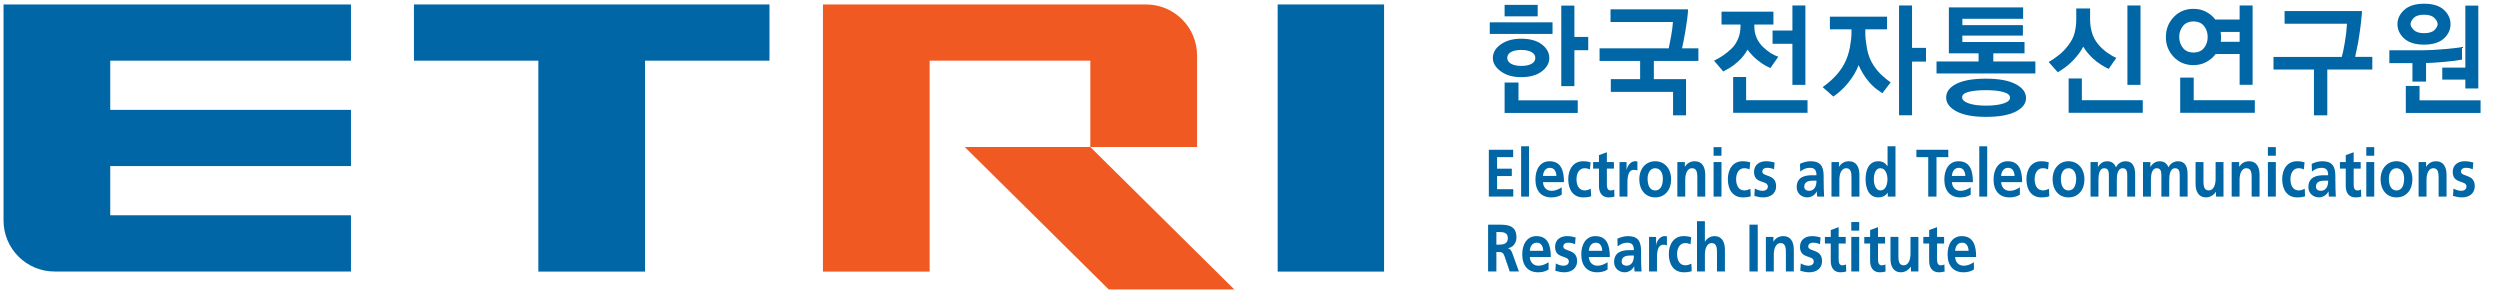 <?xml version="1.0" encoding="utf-8"?>
<!-- Generator: Adobe Illustrator 16.0.0, SVG Export Plug-In . SVG Version: 6.00 Build 0)  -->
<!DOCTYPE svg PUBLIC "-//W3C//DTD SVG 1.1//EN" "http://www.w3.org/Graphics/SVG/1.1/DTD/svg11.dtd">
<svg version="1.1" id="Layer_1" xmlns="http://www.w3.org/2000/svg" xmlns:xlink="http://www.w3.org/1999/xlink" x="0px" y="0px"
	 width="222px" height="26px" viewBox="0 0 222 26" enable-background="new 0 0 222 26" xml:space="preserve">
<g>
	<path fill="#0066A5" d="M136.004,5.665c-0.223,0.126-0.525,0.188-0.908,0.188c-0.385,0-0.691-0.065-0.916-0.194
		c-0.225-0.13-0.336-0.301-0.336-0.516c0-0.222,0.111-0.396,0.336-0.521c0.225-0.126,0.531-0.188,0.916-0.188
		c0.375,0,0.676,0.063,0.902,0.188c0.225,0.125,0.338,0.299,0.338,0.521C136.336,5.365,136.225,5.539,136.004,5.665z M136.547,0.433
		h-2.938v1.02h2.938V0.433z M137.865,1.984h-5.574v1.031h5.574V1.984z M141.035,3.281h-1.229V0.5h-1.164v7.148h1.164V4.456h1.229
		V3.281z M136.912,3.941c-0.441-0.336-1.053-0.504-1.828-0.504c-0.732,0-1.336,0.166-1.807,0.499
		c-0.475,0.332-0.711,0.738-0.711,1.219c0,0.443,0.236,0.837,0.705,1.18c0.469,0.345,1.07,0.516,1.803,0.516
		c0.773,0,1.385-0.17,1.832-0.509c0.449-0.34,0.672-0.735,0.672-1.187C137.578,4.683,137.357,4.277,136.912,3.941z M140.104,8.912
		h-5.262V7.327h-1.232v2.704h6.494V8.912z"/>
	<path fill="#0066A5" d="M150.816,5.409h-3.955v1.618h2.859v3.214h-1.152V8.158h-5.529V7.027h2.604V5.409h-3.602V4.29h6.141
		c0.064-0.311,0.139-0.676,0.215-1.097c0.078-0.421,0.131-0.835,0.16-1.242h-5.543v-1.12h6.885c0,0.178-0.027,0.461-0.076,0.853
		c-0.053,0.393-0.102,0.722-0.146,0.987c-0.064,0.371-0.119,0.675-0.166,0.914c-0.045,0.241-0.092,0.476-0.145,0.705h1.451V5.409z"
		/>
	<path fill="#0066A5" d="M160.318,7.534h-1.152V3.887h-1.762V2.713h1.762V0.485h1.152V7.534z M160.508,10.016h-6.605v-3.18h1.152
		v2.061h5.453V10.016z M154.555,2.181h-1.684V1.039h4.609v1.142h-1.695v0.144c0,0.392,0.072,0.747,0.215,1.064
		c0.145,0.317,0.344,0.591,0.596,0.82c0.248,0.229,0.473,0.403,0.664,0.521c0.189,0.119,0.408,0.222,0.652,0.31l-0.697,0.999
		c-0.162-0.067-0.328-0.148-0.498-0.244c-0.17-0.096-0.377-0.24-0.623-0.433c-0.189-0.148-0.357-0.301-0.502-0.46
		c-0.145-0.158-0.283-0.323-0.416-0.493c-0.098,0.185-0.217,0.372-0.367,0.56c-0.146,0.189-0.326,0.375-0.543,0.56
		c-0.234,0.207-0.459,0.373-0.668,0.498c-0.213,0.126-0.402,0.234-0.572,0.322l-0.82-0.963c0.252-0.119,0.506-0.263,0.764-0.433
		c0.26-0.17,0.533-0.392,0.82-0.665c0.23-0.229,0.414-0.514,0.557-0.854c0.139-0.34,0.209-0.709,0.209-1.108V2.181z"/>
	<path fill="#0066A5" d="M164.41,2.603h-1.916v-1.12h5.076v1.12h-1.93v0.41c0,0.274,0.049,0.697,0.143,1.269
		c0.098,0.573,0.299,1.088,0.602,1.547c0.271,0.398,0.559,0.724,0.854,0.974c0.293,0.252,0.514,0.422,0.654,0.511l-0.742,0.964
		c-0.09-0.059-0.258-0.178-0.508-0.36c-0.244-0.181-0.496-0.423-0.746-0.726c-0.193-0.237-0.355-0.472-0.494-0.709
		c-0.137-0.236-0.256-0.468-0.357-0.699c-0.105,0.274-0.232,0.54-0.385,0.798c-0.15,0.259-0.344,0.532-0.582,0.82
		c-0.201,0.244-0.398,0.455-0.6,0.631c-0.197,0.178-0.424,0.359-0.676,0.543l-0.953-0.842c0.393-0.273,0.754-0.58,1.08-0.92
		c0.33-0.339,0.605-0.712,0.828-1.119c0.242-0.458,0.414-0.952,0.51-1.481c0.094-0.527,0.143-0.927,0.143-1.201V2.603z
		 M171.027,5.473h-1.238v4.764h-1.154V0.485h1.154v3.768h1.238V5.473z"/>
	<path fill="#0066A5" d="M177.898,9.193c-0.395,0.124-0.91,0.188-1.545,0.188c-0.645,0-1.158-0.069-1.541-0.205
		c-0.385-0.138-0.576-0.313-0.576-0.527c0-0.229,0.193-0.395,0.582-0.493c0.389-0.1,0.9-0.15,1.545-0.15
		c0.635,0,1.15,0.056,1.539,0.166c0.393,0.111,0.59,0.277,0.59,0.499C178.492,8.893,178.293,9.066,177.898,9.193z M178.992,7.469
		c-0.615-0.321-1.492-0.483-2.639-0.483c-1.152,0-2.029,0.153-2.633,0.46c-0.602,0.308-0.902,0.712-0.902,1.214
		c0,0.495,0.307,0.905,0.918,1.23c0.613,0.326,1.486,0.488,2.617,0.488c1.146,0,2.023-0.155,2.639-0.465
		c0.611-0.311,0.918-0.713,0.918-1.208C179.91,8.202,179.604,7.791,178.992,7.469z M180.742,5.457h-3.736v-0.72h2.771V3.729h-5.52
		V3.163h5.377V2.232h-5.377V1.667h5.396V0.658h-6.594v4.079h2.639v0.72h-3.734v1.064h8.777V5.457z"/>
	<path fill="#0066A5" d="M190.076,7.534h-1.162V0.485h1.162V7.534z M190.277,10.016h-6.582V6.969h1.174v1.927h5.408V10.016z
		 M187.93,5.14l-0.678,0.975c-0.162-0.066-0.381-0.185-0.654-0.354s-0.527-0.366-0.764-0.588c-0.164-0.155-0.313-0.314-0.449-0.476
		c-0.137-0.163-0.268-0.348-0.393-0.555c-0.104,0.2-0.229,0.401-0.377,0.604c-0.15,0.204-0.33,0.416-0.543,0.638
		c-0.23,0.236-0.463,0.441-0.705,0.615c-0.24,0.173-0.453,0.312-0.637,0.416l-0.809-0.909c0.287-0.163,0.584-0.364,0.891-0.605
		c0.309-0.24,0.586-0.526,0.836-0.859c0.291-0.37,0.48-0.744,0.578-1.124c0.096-0.381,0.145-0.775,0.145-1.182V0.751h1.229v0.985
		c0,0.392,0.055,0.775,0.162,1.148c0.107,0.372,0.283,0.71,0.525,1.013c0.25,0.304,0.527,0.561,0.828,0.771
		C187.412,4.879,187.684,5.037,187.93,5.14z"/>
	<path fill="#0066A5" d="M195.721,2.313c0.215,0.274,0.32,0.599,0.32,0.976c0,0.37-0.105,0.691-0.32,0.964
		c-0.217,0.274-0.529,0.41-0.943,0.41c-0.404,0-0.717-0.136-0.936-0.41c-0.217-0.273-0.326-0.595-0.326-0.964
		c0-0.376,0.109-0.702,0.326-0.976c0.219-0.272,0.531-0.409,0.936-0.409C195.191,1.904,195.504,2.041,195.721,2.313z M195.896,1.045
		c-0.332-0.174-0.705-0.26-1.119-0.26c-0.709,0-1.293,0.244-1.756,0.736c-0.461,0.491-0.691,1.081-0.691,1.767
		c0,0.688,0.23,1.275,0.691,1.762c0.463,0.488,1.047,0.731,1.756,0.731c0.422,0,0.799-0.09,1.135-0.271
		c0.338-0.18,0.617-0.418,0.838-0.714h2.129v2.737h1.152V0.485h-1.152v1.251h-2.162C196.504,1.45,196.23,1.218,195.896,1.045z
		 M197.223,3.505c0.002-0.071,0.004-0.142,0.004-0.217c0-0.081-0.002-0.159-0.01-0.232c-0.008-0.073-0.016-0.147-0.023-0.221h1.686
		V3.71h-1.672C197.213,3.644,197.219,3.576,197.223,3.505z M200.229,8.896h-5.428V6.891h-1.199v3.125h6.627V8.896z"/>
	<path fill="#0066A5" d="M210.664,6.173h-4v4.068h-1.186V6.173h-3.592v-1.12h6.063c0.08-0.265,0.174-0.693,0.271-1.285
		c0.1-0.591,0.166-1.145,0.193-1.663h-5.541v-1.12h6.871c0,0.163-0.029,0.501-0.088,1.015c-0.059,0.514-0.117,0.947-0.178,1.302
		c-0.051,0.361-0.113,0.704-0.188,1.025c-0.074,0.322-0.127,0.564-0.154,0.725h1.527V6.173z"/>
	<path fill="#0066A5" d="M216.18,1.599c0.189,0.195,0.283,0.378,0.283,0.548c0,0.156-0.094,0.327-0.277,0.516
		c-0.186,0.188-0.494,0.282-0.93,0.282c-0.414,0-0.717-0.094-0.908-0.282c-0.193-0.188-0.291-0.36-0.291-0.516
		c0-0.17,0.094-0.353,0.279-0.548c0.184-0.197,0.49-0.293,0.92-0.293C215.682,1.306,215.99,1.402,216.18,1.599z M220.074,0.495
		h-1.152v5.508h-2.049v1.064h2.049v0.787h1.152V0.495z M218.625,4.176c-0.215,0.051-0.725,0.112-1.525,0.183
		s-1.445,0.105-1.934,0.105h-2.992v1.142h2.051v1.639h1.209v-1.65c0.301,0,0.816-0.032,1.545-0.094
		c0.727-0.063,1.275-0.131,1.646-0.206V4.176z M220.275,8.908h-5.42V7.633h-1.219v2.394h6.639V8.908z M213.498,0.878
		c-0.402,0.366-0.605,0.789-0.605,1.269c0,0.487,0.201,0.912,0.602,1.274c0.396,0.362,0.984,0.543,1.762,0.543
		c0.766,0,1.352-0.179,1.75-0.537c0.398-0.357,0.6-0.785,0.6-1.28c0-0.48-0.195-0.903-0.584-1.269
		c-0.389-0.365-0.977-0.548-1.766-0.548C214.486,0.33,213.898,0.513,213.498,0.878z"/>
	<g>
		<rect x="113.457" y="0.396" fill="#0066A5" width="9.449" height="23.721"/>
		<polygon fill="#0066A5" points="36.758,0.396 36.758,5.387 47.805,5.387 47.805,24.117 57.279,24.117 57.279,5.387 68.33,5.387 
			68.33,0.396 		"/>
		<path fill="#0066A5" d="M31.166,5.387V0.396H0.314v19.182c0,2.502,2.029,4.532,4.532,4.532h26.32v-4.995H9.79v-4.367h21.376V9.756
			H9.79V5.387H31.166z"/>
		<g>
			<polygon fill="#F05A22" points="96.819,13.053 85.668,13.053 98.458,25.705 109.609,25.705 			"/>
			<path fill="#F05A22" d="M101.766,0.396H73.078v23.721h9.475V5.387h14.268v7.666h9.479V4.924
				C106.3,2.421,104.27,0.396,101.766,0.396z"/>
		</g>
	</g>
	<path fill="#0066A5" d="M132.209,13.299h2.16v0.655h-1.428v1.025h1.307v0.655h-1.307v1.167h1.438v0.655h-2.17V13.299z"/>
	<path fill="#0066A5" d="M135.076,12.99h0.699v4.467h-0.699V12.99z"/>
	<path fill="#0066A5" d="M137.016,15.623c0.029-0.411,0.23-0.721,0.623-0.721c0.395,0,0.551,0.334,0.57,0.721H137.016z
		 M138.682,16.634c-0.262,0.168-0.555,0.312-0.896,0.312c-0.434,0-0.74-0.281-0.77-0.775h1.865c0-1.072-0.283-1.852-1.285-1.852
		c-0.838,0-1.25,0.73-1.25,1.62c0,1.007,0.516,1.59,1.408,1.59c0.377,0,0.67-0.082,0.928-0.244V16.634z"/>
	<path fill="#0066A5" d="M141.182,15.049c-0.125-0.064-0.262-0.111-0.477-0.111c-0.434,0-0.711,0.394-0.711,0.972
		c0,0.564,0.234,0.999,0.727,0.999c0.199,0,0.42-0.083,0.541-0.143l0.031,0.661c-0.205,0.071-0.414,0.102-0.705,0.102
		c-0.885,0-1.328-0.685-1.328-1.619c0-0.889,0.461-1.591,1.305-1.591c0.281,0,0.488,0.036,0.68,0.101L141.182,15.049z"/>
	<path fill="#0066A5" d="M141.988,14.974h-0.518V14.39h0.518v-0.615l0.703-0.256v0.871h0.625v0.584h-0.625v1.429
		c0,0.262,0.063,0.506,0.33,0.506c0.127,0,0.248-0.029,0.32-0.083l0.02,0.632c-0.145,0.048-0.307,0.071-0.518,0.071
		c-0.549,0-0.855-0.388-0.855-0.995V14.974z"/>
	<path fill="#0066A5" d="M143.813,14.39h0.625v0.697h0.01c0.033-0.286,0.32-0.769,0.738-0.769c0.068,0,0.143,0,0.215,0.023v0.803
		c-0.061-0.041-0.186-0.063-0.313-0.063c-0.572,0-0.572,0.81-0.572,1.25v1.126h-0.703V14.39z"/>
	<path fill="#0066A5" d="M146.307,15.85c0-0.46,0.219-0.912,0.674-0.912c0.461,0,0.682,0.439,0.682,0.912
		c0,0.511-0.141,1.059-0.682,1.059C146.445,16.908,146.307,16.356,146.307,15.85z M145.57,15.945c0,0.88,0.52,1.583,1.41,1.583
		c0.896,0,1.416-0.703,1.416-1.583c0-1.014-0.613-1.627-1.416-1.627C146.184,14.318,145.57,14.932,145.57,15.945z"/>
	<path fill="#0066A5" d="M148.947,14.39h0.666v0.417h0.01c0.221-0.351,0.521-0.488,0.887-0.488c0.637,0,0.916,0.512,0.916,1.203
		v1.936h-0.703v-1.64c0-0.373-0.004-0.88-0.455-0.88c-0.508,0-0.619,0.625-0.619,1.019v1.501h-0.701V14.39z"/>
	<path fill="#0066A5" d="M152.166,14.39h0.701v3.067h-0.701V14.39z M152.166,13.066h0.701v0.763h-0.701V13.066z"/>
	<path fill="#0066A5" d="M155.359,15.049c-0.127-0.064-0.264-0.111-0.479-0.111c-0.436,0-0.713,0.394-0.713,0.972
		c0,0.564,0.234,0.999,0.729,0.999c0.199,0,0.42-0.083,0.539-0.143l0.031,0.661c-0.203,0.071-0.412,0.102-0.701,0.102
		c-0.885,0-1.332-0.685-1.332-1.619c0-0.889,0.461-1.591,1.305-1.591c0.285,0,0.488,0.036,0.682,0.101L155.359,15.049z"/>
	<path fill="#0066A5" d="M157.539,15.032c-0.215-0.084-0.373-0.13-0.631-0.13c-0.188,0-0.414,0.077-0.414,0.338
		c0,0.489,1.223,0.18,1.223,1.287c0,0.715-0.561,1.001-1.131,1.001c-0.27,0-0.541-0.053-0.799-0.13l0.041-0.656
		c0.223,0.124,0.451,0.203,0.693,0.203c0.178,0,0.463-0.079,0.463-0.377c0-0.601-1.225-0.189-1.225-1.298
		c0-0.661,0.51-0.952,1.061-0.952c0.33,0,0.545,0.059,0.764,0.112L157.539,15.032z"/>
	<path fill="#0066A5" d="M160.217,16.568c0-0.47,0.467-0.527,0.781-0.527h0.305c0,0.238-0.031,0.458-0.146,0.629
		c-0.109,0.168-0.279,0.275-0.494,0.275C160.41,16.945,160.217,16.832,160.217,16.568z M159.861,15.236
		c0.234-0.204,0.535-0.334,0.832-0.334c0.414,0,0.609,0.165,0.609,0.66h-0.387c-0.295,0-0.643,0.03-0.91,0.18
		c-0.266,0.148-0.459,0.416-0.459,0.876c0,0.583,0.465,0.91,0.941,0.91c0.32,0,0.672-0.189,0.836-0.529h0.01
		c0.004,0.095,0.004,0.298,0.031,0.458h0.617c-0.014-0.238-0.025-0.453-0.029-0.686c-0.006-0.226-0.012-0.458-0.012-0.768V15.61
		c0-0.905-0.34-1.292-1.162-1.292c-0.301,0-0.666,0.089-0.939,0.233L159.861,15.236z"/>
	<path fill="#0066A5" d="M162.635,14.39h0.666v0.417h0.01c0.219-0.351,0.52-0.488,0.885-0.488c0.639,0,0.92,0.512,0.92,1.203v1.936
		h-0.705v-1.64c0-0.373-0.006-0.88-0.455-0.88c-0.51,0-0.619,0.625-0.619,1.019v1.501h-0.701V14.39z"/>
	<path fill="#0066A5" d="M166.398,15.913c0-0.409,0.125-0.976,0.58-0.976c0.453,0,0.629,0.548,0.629,0.976
		c0,0.436-0.15,0.995-0.619,0.995C166.527,16.908,166.398,16.336,166.398,15.913z M167.635,17.457h0.684V12.99h-0.703v1.756h-0.014
		c-0.209-0.29-0.453-0.428-0.807-0.428c-0.828,0-1.131,0.749-1.131,1.595c0,0.841,0.303,1.615,1.131,1.615
		c0.332,0,0.621-0.119,0.83-0.416h0.01V17.457z"/>
	<path fill="#0066A5" d="M171.227,13.954h-1.051v-0.655h2.832v0.655h-1.047v3.503h-0.734V13.954z"/>
	<path fill="#0066A5" d="M173.328,15.623c0.031-0.411,0.23-0.721,0.623-0.721c0.395,0,0.551,0.334,0.574,0.721H173.328z
		 M174.996,16.634c-0.262,0.168-0.557,0.312-0.896,0.312c-0.436,0-0.74-0.281-0.771-0.775h1.865c0-1.072-0.283-1.852-1.281-1.852
		c-0.84,0-1.256,0.73-1.256,1.62c0,1.007,0.521,1.59,1.412,1.59c0.377,0,0.672-0.082,0.928-0.244V16.634z"/>
	<path fill="#0066A5" d="M175.76,12.99h0.703v4.467h-0.703V12.99z"/>
	<path fill="#0066A5" d="M177.699,15.623c0.033-0.411,0.232-0.721,0.625-0.721c0.395,0,0.551,0.334,0.572,0.721H177.699z
		 M179.367,16.634c-0.262,0.168-0.555,0.312-0.895,0.312c-0.438,0-0.74-0.281-0.773-0.775h1.867c0-1.072-0.283-1.852-1.283-1.852
		c-0.84,0-1.254,0.73-1.254,1.62c0,1.007,0.518,1.59,1.408,1.59c0.379,0,0.672-0.082,0.93-0.244V16.634z"/>
	<path fill="#0066A5" d="M181.867,15.049c-0.125-0.064-0.262-0.111-0.477-0.111c-0.434,0-0.713,0.394-0.713,0.972
		c0,0.564,0.236,0.999,0.729,0.999c0.199,0,0.418-0.083,0.541-0.143l0.031,0.661c-0.205,0.071-0.412,0.102-0.703,0.102
		c-0.887,0-1.33-0.685-1.33-1.619c0-0.889,0.459-1.591,1.305-1.591c0.283,0,0.486,0.036,0.68,0.101L181.867,15.049z"/>
	<path fill="#0066A5" d="M183.006,15.85c0-0.46,0.221-0.912,0.676-0.912c0.463,0,0.682,0.439,0.682,0.912
		c0,0.511-0.141,1.059-0.682,1.059C183.146,16.908,183.006,16.356,183.006,15.85z M182.271,15.945c0,0.88,0.52,1.583,1.41,1.583
		c0.896,0,1.416-0.703,1.416-1.583c0-1.014-0.613-1.627-1.416-1.627C182.885,14.318,182.271,14.932,182.271,15.945z"/>
	<path fill="#0066A5" d="M185.637,14.39h0.654v0.429h0.012c0.221-0.375,0.539-0.5,0.801-0.5c0.379,0,0.646,0.16,0.797,0.543
		c0.166-0.37,0.516-0.543,0.846-0.543c0.664,0,0.854,0.518,0.854,1.203v1.936h-0.701v-1.828c0-0.287,0-0.691-0.404-0.691
		c-0.467,0-0.523,0.632-0.523,1.03v1.489h-0.703v-1.828c0-0.287,0-0.691-0.404-0.691c-0.467,0-0.523,0.632-0.523,1.03v1.489h-0.703
		V14.39z"/>
	<path fill="#0066A5" d="M190.295,14.39h0.658v0.429h0.01c0.221-0.375,0.539-0.5,0.801-0.5c0.379,0,0.646,0.16,0.799,0.543
		c0.162-0.37,0.514-0.543,0.842-0.543c0.668,0,0.855,0.518,0.855,1.203v1.936h-0.701v-1.828c0-0.287,0-0.691-0.404-0.691
		c-0.465,0-0.525,0.632-0.525,1.03v1.489h-0.699v-1.828c0-0.287,0-0.691-0.406-0.691c-0.465,0-0.523,0.632-0.523,1.03v1.489h-0.705
		V14.39z"/>
	<path fill="#0066A5" d="M197.447,17.457h-0.666v-0.416h-0.01c-0.215,0.298-0.52,0.487-0.887,0.487
		c-0.637,0-0.918-0.512-0.918-1.203V14.39h0.703v1.638c0,0.375,0.006,0.881,0.457,0.881c0.508,0,0.619-0.625,0.619-1.018V14.39
		h0.701V17.457z"/>
	<path fill="#0066A5" d="M198.172,14.39h0.666v0.417h0.01c0.221-0.351,0.518-0.488,0.887-0.488c0.637,0,0.914,0.512,0.914,1.203
		v1.936h-0.701v-1.64c0-0.373-0.004-0.88-0.455-0.88c-0.508,0-0.619,0.625-0.619,1.019v1.501h-0.701V14.39z"/>
	<path fill="#0066A5" d="M201.389,14.39h0.705v3.067h-0.705V14.39z M201.389,13.066h0.705v0.763h-0.705V13.066z"/>
	<path fill="#0066A5" d="M204.58,15.049c-0.123-0.064-0.26-0.111-0.477-0.111c-0.434,0-0.711,0.394-0.711,0.972
		c0,0.564,0.234,0.999,0.729,0.999c0.199,0,0.418-0.083,0.541-0.143l0.029,0.661c-0.203,0.071-0.414,0.102-0.701,0.102
		c-0.887,0-1.332-0.685-1.332-1.619c0-0.889,0.461-1.591,1.305-1.591c0.285,0,0.488,0.036,0.682,0.101L204.58,15.049z"/>
	<path fill="#0066A5" d="M205.656,16.568c0-0.47,0.467-0.527,0.781-0.527h0.303c0,0.238-0.029,0.458-0.145,0.629
		c-0.109,0.168-0.279,0.275-0.494,0.275C205.85,16.945,205.656,16.832,205.656,16.568z M205.301,15.236
		c0.236-0.204,0.535-0.334,0.832-0.334c0.416,0,0.607,0.165,0.607,0.66h-0.385c-0.295,0-0.641,0.03-0.91,0.18
		c-0.266,0.148-0.461,0.416-0.461,0.876c0,0.583,0.467,0.91,0.943,0.91c0.322,0,0.672-0.189,0.836-0.529h0.01
		c0.006,0.095,0.006,0.298,0.031,0.458h0.617c-0.014-0.238-0.025-0.453-0.031-0.686c-0.004-0.226-0.01-0.458-0.01-0.768V15.61
		c0-0.905-0.34-1.292-1.164-1.292c-0.299,0-0.666,0.089-0.938,0.233L205.301,15.236z"/>
	<path fill="#0066A5" d="M208.303,14.974h-0.518V14.39h0.518v-0.615l0.703-0.256v0.871h0.623v0.584h-0.623v1.429
		c0,0.262,0.063,0.506,0.33,0.506c0.127,0,0.246-0.029,0.32-0.083l0.021,0.632c-0.146,0.048-0.309,0.071-0.52,0.071
		c-0.549,0-0.855-0.388-0.855-0.995V14.974z"/>
	<path fill="#0066A5" d="M210.127,14.39h0.705v3.067h-0.705V14.39z M210.127,13.066h0.705v0.763h-0.705V13.066z"/>
	<path fill="#0066A5" d="M212.131,15.85c0-0.46,0.219-0.912,0.676-0.912c0.463,0,0.68,0.439,0.68,0.912
		c0,0.511-0.139,1.059-0.68,1.059C212.271,16.908,212.131,16.356,212.131,15.85z M211.396,15.945c0,0.88,0.52,1.583,1.41,1.583
		c0.896,0,1.416-0.703,1.416-1.583c0-1.014-0.613-1.627-1.416-1.627C212.01,14.318,211.396,14.932,211.396,15.945z"/>
	<path fill="#0066A5" d="M214.771,14.39h0.668v0.417h0.01c0.219-0.351,0.52-0.488,0.887-0.488c0.637,0,0.918,0.512,0.918,1.203
		v1.936h-0.705v-1.64c0-0.373-0.004-0.88-0.457-0.88c-0.506,0-0.617,0.625-0.617,1.019v1.501h-0.703V14.39z"/>
	<path fill="#0066A5" d="M219.58,15.032c-0.215-0.084-0.373-0.13-0.629-0.13c-0.189,0-0.414,0.077-0.414,0.338
		c0,0.489,1.221,0.18,1.221,1.287c0,0.715-0.561,1.001-1.131,1.001c-0.268,0-0.541-0.053-0.799-0.13l0.043-0.656
		c0.221,0.124,0.449,0.203,0.691,0.203c0.18,0,0.461-0.079,0.461-0.377c0-0.601-1.221-0.189-1.221-1.298
		c0-0.661,0.508-0.952,1.059-0.952c0.33,0,0.545,0.059,0.768,0.112L219.58,15.032z"/>
	<path fill="#0066A5" d="M132.879,20.604h0.24c0.369,0,0.777,0.043,0.777,0.541c0,0.521-0.416,0.579-0.777,0.579h-0.24V20.604z
		 M132.145,24.107h0.734V22.38h0.234c0.313,0,0.404,0.119,0.51,0.429l0.439,1.299h0.818l-0.588-1.626
		c-0.072-0.186-0.186-0.412-0.387-0.43V22.04c0.467-0.071,0.756-0.477,0.756-0.965c0-1.156-0.939-1.126-1.727-1.126h-0.791V24.107z"
		/>
	<path fill="#0066A5" d="M135.846,22.272c0.033-0.411,0.232-0.722,0.625-0.722c0.391,0,0.551,0.333,0.57,0.722H135.846z
		 M137.514,23.285c-0.264,0.166-0.557,0.31-0.896,0.31c-0.438,0-0.738-0.28-0.771-0.774h1.865c0-1.073-0.281-1.853-1.283-1.853
		c-0.84,0-1.254,0.733-1.254,1.62c0,1.007,0.52,1.592,1.41,1.592c0.377,0,0.67-0.085,0.93-0.246V23.285z"/>
	<path fill="#0066A5" d="M139.867,21.682c-0.215-0.083-0.373-0.131-0.629-0.131c-0.189,0-0.414,0.078-0.414,0.339
		c0,0.49,1.221,0.18,1.221,1.287c0,0.715-0.563,1.003-1.131,1.003c-0.268,0-0.541-0.057-0.799-0.133l0.045-0.655
		c0.219,0.126,0.447,0.203,0.689,0.203c0.178,0,0.463-0.077,0.463-0.374c0-0.603-1.221-0.191-1.221-1.3
		c0-0.661,0.506-0.953,1.057-0.953c0.33,0,0.545,0.059,0.764,0.113L139.867,21.682z"/>
	<path fill="#0066A5" d="M141.088,22.272c0.031-0.411,0.23-0.722,0.625-0.722c0.393,0,0.549,0.333,0.568,0.722H141.088z
		 M142.754,23.285c-0.26,0.166-0.555,0.31-0.896,0.31c-0.434,0-0.738-0.28-0.77-0.774h1.865c0-1.073-0.281-1.853-1.285-1.853
		c-0.836,0-1.25,0.733-1.25,1.62c0,1.007,0.52,1.592,1.41,1.592c0.377,0,0.67-0.085,0.926-0.246V23.285z"/>
	<path fill="#0066A5" d="M144.002,23.221c0-0.472,0.469-0.531,0.781-0.531h0.305c0,0.238-0.031,0.458-0.146,0.631
		c-0.111,0.166-0.277,0.274-0.494,0.274C144.197,23.595,144.002,23.481,144.002,23.221z M143.646,21.884
		c0.234-0.202,0.533-0.333,0.834-0.333c0.412,0,0.607,0.168,0.607,0.661h-0.389c-0.293,0-0.639,0.031-0.906,0.18
		c-0.268,0.146-0.461,0.417-0.461,0.875c0,0.583,0.465,0.913,0.943,0.913c0.32,0,0.67-0.191,0.834-0.532h0.01
		c0.004,0.096,0.004,0.298,0.033,0.46h0.617c-0.016-0.238-0.023-0.453-0.033-0.685c-0.004-0.228-0.01-0.461-0.01-0.77V22.26
		c0-0.904-0.342-1.292-1.164-1.292c-0.297,0-0.666,0.09-0.938,0.232L143.646,21.884z"/>
	<path fill="#0066A5" d="M146.436,21.037h0.623v0.699h0.01c0.033-0.287,0.32-0.769,0.74-0.769c0.068,0,0.141,0,0.213,0.023v0.803
		c-0.061-0.04-0.188-0.063-0.313-0.063c-0.57,0-0.57,0.807-0.57,1.251v1.125h-0.703V21.037z"/>
	<path fill="#0066A5" d="M150.115,21.701c-0.125-0.066-0.262-0.115-0.477-0.115c-0.434,0-0.713,0.394-0.713,0.973
		c0,0.566,0.236,1.001,0.729,1.001c0.199,0,0.418-0.085,0.539-0.145l0.033,0.662c-0.203,0.071-0.414,0.103-0.705,0.103
		c-0.885,0-1.33-0.686-1.33-1.621c0-0.889,0.461-1.591,1.307-1.591c0.281,0,0.486,0.035,0.682,0.102L150.115,21.701z"/>
	<path fill="#0066A5" d="M150.693,19.64h0.701v1.815h0.01c0.18-0.297,0.482-0.487,0.85-0.487c0.641,0,0.918,0.512,0.918,1.203v1.937
		h-0.703v-1.639c0-0.376-0.004-0.883-0.457-0.883c-0.506,0-0.617,0.626-0.617,1.02v1.502h-0.701V19.64z"/>
	<path fill="#0066A5" d="M155.352,19.949h0.734v4.158h-0.734V19.949z"/>
	<path fill="#0066A5" d="M156.809,21.037h0.668v0.418h0.008c0.221-0.351,0.521-0.487,0.889-0.487c0.639,0,0.916,0.512,0.916,1.203
		v1.937h-0.703v-1.639c0-0.376-0.004-0.883-0.457-0.883c-0.506,0-0.617,0.626-0.617,1.02v1.502h-0.703V21.037z"/>
	<path fill="#0066A5" d="M161.617,21.682c-0.215-0.083-0.373-0.131-0.629-0.131c-0.189,0-0.414,0.078-0.414,0.339
		c0,0.49,1.223,0.18,1.223,1.287c0,0.715-0.564,1.003-1.135,1.003c-0.266,0-0.539-0.057-0.795-0.133l0.041-0.655
		c0.219,0.126,0.449,0.203,0.693,0.203c0.178,0,0.461-0.077,0.461-0.374c0-0.603-1.223-0.191-1.223-1.3
		c0-0.661,0.508-0.953,1.059-0.953c0.33,0,0.545,0.059,0.766,0.113L161.617,21.682z"/>
	<path fill="#0066A5" d="M162.572,21.623h-0.521v-0.586h0.521v-0.611l0.701-0.257v0.868h0.625v0.586h-0.625v1.43
		c0,0.262,0.063,0.507,0.33,0.507c0.125,0,0.248-0.029,0.32-0.085l0.021,0.633c-0.148,0.047-0.311,0.072-0.518,0.072
		c-0.553,0-0.855-0.389-0.855-0.998V21.623z"/>
	<path fill="#0066A5" d="M164.395,21.037h0.703v3.07h-0.703V21.037z M164.395,19.716h0.703v0.764h-0.703V19.716z"/>
	<path fill="#0066A5" d="M166.068,21.623h-0.52v-0.586h0.52v-0.611l0.701-0.257v0.868h0.623v0.586h-0.623v1.43
		c0,0.262,0.063,0.507,0.33,0.507c0.127,0,0.248-0.029,0.32-0.085l0.021,0.633c-0.146,0.047-0.311,0.072-0.52,0.072
		c-0.551,0-0.854-0.389-0.854-0.998V21.623z"/>
	<path fill="#0066A5" d="M170.355,24.107h-0.664v-0.418h-0.014c-0.213,0.299-0.518,0.49-0.885,0.49
		c-0.641,0-0.918-0.514-0.918-1.205v-1.938h0.703v1.641c0,0.375,0.006,0.882,0.455,0.882c0.51,0,0.619-0.626,0.619-1.021v-1.501
		h0.703V24.107z"/>
	<path fill="#0066A5" d="M171.311,21.623h-0.52v-0.586h0.52v-0.611l0.699-0.257v0.868h0.627v0.586h-0.627v1.43
		c0,0.262,0.064,0.507,0.332,0.507c0.125,0,0.246-0.029,0.32-0.085l0.021,0.633c-0.148,0.047-0.311,0.072-0.52,0.072
		c-0.549,0-0.854-0.389-0.854-0.998V21.623z"/>
	<path fill="#0066A5" d="M173.615,22.272c0.033-0.411,0.232-0.722,0.623-0.722c0.395,0,0.551,0.333,0.574,0.722H173.615z
		 M175.283,23.285c-0.264,0.166-0.555,0.31-0.895,0.31c-0.438,0-0.74-0.28-0.773-0.774h1.867c0-1.073-0.283-1.853-1.283-1.853
		c-0.84,0-1.254,0.733-1.254,1.62c0,1.007,0.52,1.592,1.408,1.592c0.381,0,0.674-0.085,0.93-0.246V23.285z"/>
</g>
</svg>
